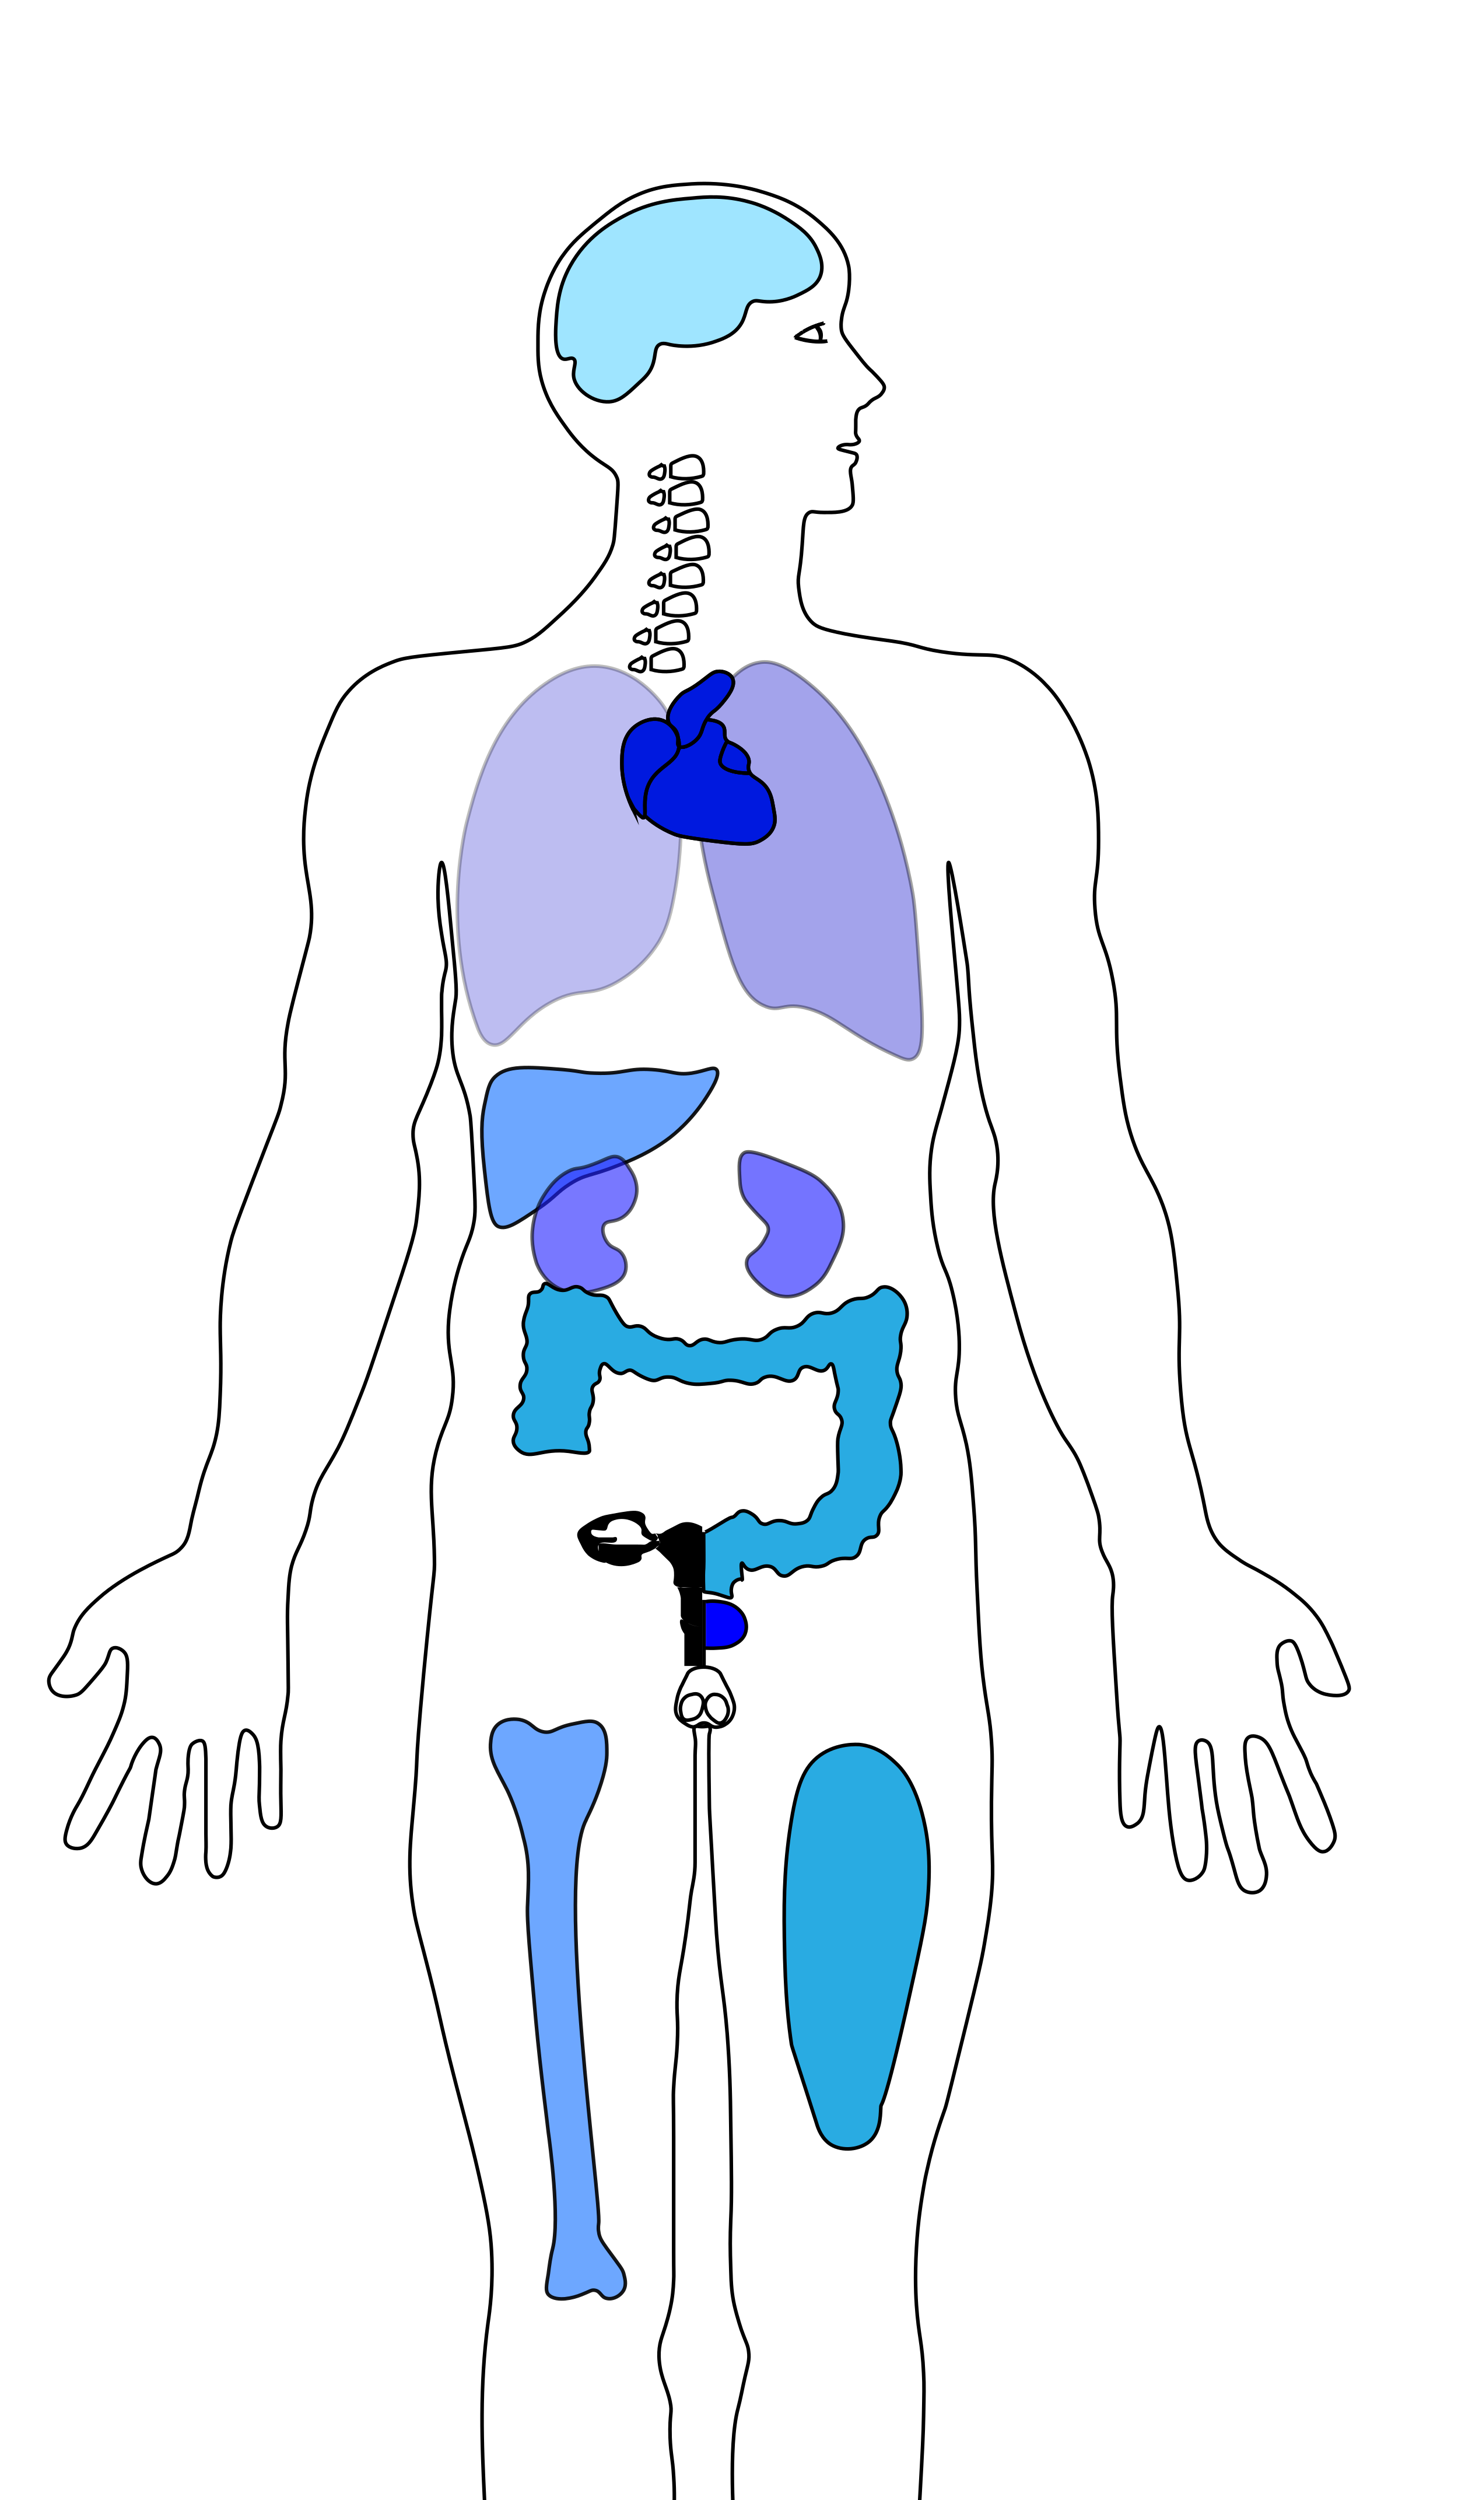 <?xml version="1.0" encoding="utf-8"?>
<!-- Generator: Adobe Illustrator 10.0, SVG Export Plug-In . SVG Version: 3.0.0 Build 77)  -->
<!DOCTYPE svg PUBLIC "-//W3C//DTD SVG 1.0//EN"    "http://www.w3.org/TR/2001/REC-SVG-20010904/DTD/svg10.dtd">
<svg 	xmlns:x="http://ns.adobe.com/Extensibility/1.0/" xmlns:i="http://ns.adobe.com/AdobeIllustrator/10.0/" xmlns:graph="http://ns.adobe.com/Graphs/1.0/" i:viewOrigin="108.0039 634.4854" i:rulerOrigin="0 0" i:pageBounds="0 792 612 0"
		xmlns="http://www.w3.org/2000/svg" xmlns:xlink="http://www.w3.org/1999/xlink" xmlns:a="http://ns.adobe.com/AdobeSVGViewerExtensions/3.0/"
		width="350" height="600" viewBox="120 50 350 700" overflow="visible" enable-background="new 0 0 382.622 461.325"
		xml:space="preserve">
<style type="text/css">
	.st0{fill:none;stroke:#000000;stroke-miterlimit:10;}
	.st1{fill:#9FE5FF;stroke:#000000;stroke-miterlimit:10;}
	.st2{fill:#0022C9;}
	.st3{opacity:0.74;}
	.st4{fill:#0019DF;}
	.st5{opacity:0.26;fill:#0000C9;stroke:#000000;stroke-miterlimit:10;}
	.st6{opacity:0.36;fill:#0000C9;stroke:#000000;stroke-miterlimit:10;}
	.st7{opacity:0.91;fill:#5F9EFF;stroke:#000000;stroke-miterlimit:10;}
	.st8{opacity:0.6;fill:#1F1FFF;stroke:#000000;stroke-miterlimit:10;}
	.st9{opacity:0.62;fill:#1F1FFF;stroke:#000000;stroke-miterlimit:10;}
	.st10{fill:#29ABE2;stroke:#000000;stroke-miterlimit:10;}
	.st11{fill:#0000FF;stroke:#000000;stroke-miterlimit:10;}
</style>
<path id="body" fill="rgba(2, 6, 66, 0.73)" class="st0" d="M182.5,254.5c2.2-5.3,3.3-8,6-11c4.3-4.9,9.4-7,12-8c3.2-1.3,5.3-1.6,20-3c12.8-1.2,14.7-1.3,18-3
	c3.2-1.6,5.4-3.8,10-8c5.4-5,8.2-8.9,9-10c2.5-3.5,4-5.6,5-9c0.3-1.1,0.4-1.5,1-10c0.5-7,0.6-7.8,0-9c-1.2-2.7-3.1-2.8-7-6
	c-4-3.3-6.3-6.6-8-9c-2-2.8-4.5-6.5-6-12c-1.1-4.1-1-7.3-1-11c0-3.8,0.1-8.4,2-14c1.7-5.2,4.1-8.8,5-10c2.7-3.8,5.4-6,9-9
	c4.3-3.5,7.3-6,12-8c5.7-2.5,10.6-2.7,15-3c9.9-0.6,17.3,1.5,19,2c4.4,1.3,10.2,3.1,16,8c3.3,2.8,7.7,6.6,9,13c0.5,2.4,0.3,7.7-1,11
	c-0.1,0.4-0.8,1.9-1,4c-0.1,0.7-0.2,1.8,0,3c0.2,1,0.5,1.8,3,5c2.5,3.2,3.7,4.8,5,6c0.7,0.6,1.1,1.1,2,2c1.7,1.8,2,2.4,2,3
	c0,0.9-0.7,1.6-1,2c-1,1-1.7,0.8-3,2c-0.5,0.5-0.5,0.6-1,1c-1,0.7-1.4,0.5-2,1c-0.8,0.7-0.9,1.9-1,3c0,0.1,0,0,0,2
	c0,1.5-0.1,1.6,0,2c0.3,1.2,1.1,1.4,1,2c-0.2,0.7-1.7,1-2,1c-0.9,0.1-1.1-0.1-2,0c-1,0.1-2,0.6-2,1c0,0.3,1,0.5,3,1
	c1.5,0.4,1.9,0.4,2.2,0.8c0.4,0.6,0.1,1.6-0.2,2.2c-0.3,0.6-0.7,0.7-1,1c-1,1-0.2,2.9,0,5c0.3,3.4,0.5,5.2,0,6c-1.2,2.2-5.5,2-8,2
	c-2.6,0-3.1-0.5-4,0c-1.8,1-1.6,3.7-2,9c-0.6,8.8-1.4,8.4-1,12c0.4,3.2,0.9,7.2,4,10c1.2,1,2.5,1.7,9,3c5.9,1.1,9.5,1.5,13,2
	c7.7,1.1,7,1.9,14,3c11.7,1.8,14.2-0.3,20.6,2.8c4.3,2.1,7.4,5.1,8.4,6.2c2.8,2.8,4.4,5.4,6,8c3.6,5.9,5.3,11,6,13
	c2.9,9,3,16.5,3,23c0,11.1-1.6,11.1-1,19c0.7,9.1,3,9.2,5,20c2,10.6,0.1,11.9,2,27c0.9,6.9,1.4,10.8,3,16c3,9.6,5.8,11.4,9,20
	c2.4,6.6,3,11.7,4,22c1.6,15.3-0.2,15,1,30c1.3,16.4,3.3,14.5,7,34c0.4,1.9,1.1,5.7,4,9c1.4,1.5,2.9,2.6,5,4c2.7,1.9,3.7,2.1,7,4
	c2.5,1.4,5.6,3.2,9,6c1.9,1.5,3.9,3.2,6,6c1.6,2.1,2.5,3.9,4,7c0.6,1.2,1.4,3.2,3,7c2.2,5.4,2.5,6.2,2,7c-1.2,2-5.6,1.1-6,1
	c-0.7-0.1-3.3-0.7-5-3c-1-1.3-0.8-1.9-2-6c-1.6-5.2-2.4-5.8-3-6c-1.1-0.3-2.3,0.4-3,1c-1.2,1.2-1.1,3-1,5c0.1,2,0.5,2.7,1,5
	c0.8,3.4,0.3,3.3,1,7c0.4,2.3,0.9,4.4,2,7c0.5,1.2,1.2,2.5,2,4c1,1.9,1.4,2.6,2,4c0.5,1.4,0.5,1.7,1,3c0.5,1.4,1.2,2.7,2,4
	c0.5,1.2,3.8,8.5,5,13c0.1,0.5,0.5,1.7,0,3c-0.5,1.3-1.6,2.9-3,3c-0.7,0.1-1.8-0.1-4-3c-2.5-3.3-3.3-6.2-5-11
	c-1-2.9-0.5-1.2-3.1-7.9c-2.4-6.3-3.4-9.1-5.9-10.1c-0.3-0.1-1.9-0.8-3,0c-1,0.7-1.1,2.2-1,4c0.1,2.4,0.3,4.4,1,8
	c0.6,3.1,0.7,3.3,1,5c0.3,2.3,0.3,3.3,0.5,5.2c0.2,1.7,0.7,5.1,1.5,8.8c0.5,2.3,2.4,4.7,2,8c-0.1,1-0.4,3-2,4c-1.2,0.7-2.9,0.6-4,0
	c-1.6-0.9-2.1-2.6-3-6c-2.1-7.6-1.5-4-3-10c-1.1-4.4-1.6-6.6-2-9c-1.6-10-0.2-15.7-3-17c-0.6-0.3-1.4-0.4-2,0c-1.5,0.9-0.9,4.1,0,11
	c0.4,3.3,0.8,6,1,8c0.5,2.8,0.8,5.2,1,7c0.2,1.5,0.5,4.4,0,8c-0.2,1.2-0.3,2.1-1,3c-0.9,1.3-2.7,2.3-4,2c-1.8-0.4-2.8-3.1-4-10
	c-1.2-7.2-1.5-12.4-2-19c-0.6-8.1-1.1-14-2-14c-0.6,0-1.1,2.7-2,7c-1.1,5.7-1.7,8.5-2,12c-0.3,4.1-0.2,6.4-2,8c-0.2,0.1-1.7,1.5-3,1
	c-1.7-0.6-1.9-3.9-2-7c-0.3-8.3,0-15.1,0-16c0.1-3.4-0.2-1.8-1-15c-1-15.8-1.5-23.7-1-27c0.1-0.8,0.4-2.7,0-5c-0.6-3.2-1.9-4.1-3-7
	c-1.5-3.8,0-4.4-1-10c-0.3-1.5-1.2-4-3-9c-1.7-4.5-2.6-6.7-4-9c-1-1.6-1.8-2.7-2-3c-2.7-3.7-9-16.1-14-35c-4.2-15.7-7.8-29.1-6-37
	c0.3-1.3,1.7-6.6,0-13c-0.4-1.4-0.8-2.4-1-3c-3-7.8-4.3-18.3-5-25c-1.5-13.5-1.3-15.4-1.6-18.7c-0.1-1.5-0.3-2.7-0.4-3.3
	c-0.6-3.8-4.2-27.1-5-27c-0.8,0.1,1.2,21.2,2,30c1,11.2,1.2,12.8,1,17c-0.3,4.9-1.9,10.6-5,22c-1.7,6-2.5,8.4-3,13
	c-0.5,4.7-0.2,8.5,0,12c0.2,3.6,0.6,8.3,2,14c1.5,6.2,2.5,5.9,4,12c1.8,7.2,2,13.1,2,15c0.1,7.9-1.5,8.5-1,15c0.4,5.1,1.5,6.2,3,13
	c1,4.8,1.4,8.9,2,17c0.8,10.2,0.4,12,1,24c0.6,12.6,0.9,19,2,27c0.9,6.5,1.6,8.8,2,15c0.4,5.9,0.1,7.1,0,17c-0.1,15.6,0.8,17,0,26
	c-0.5,5.3-1.2,9.3-2,14c-0.8,4.6-1.5,7.7-5,22c-3.7,15-5.5,22.6-6,24c-1,2.9-3.2,8.8-5,17c-0.2,0.8-0.6,2.6-1,5
	c-0.6,3.5-1.6,9.5-2,17c-0.5,8.3-0.1,14.6,0,16c0.6,8.7,1.6,10.1,2,19c0.2,3.5,0.1,6.3,0,12c-0.1,5.2-0.3,9.4-1,22
	c-0.8,13.5-0.8,14.4-1,17c-0.2,2-0.3,2.5-2,16c-1.5,12.1-1.6,12.8-2,15c-0.8,4.7-1,4.7-3,15c-1.5,7.4-2.2,11.2-3,16
	c-0.6,3.7-1.4,8.6-2,15c-0.3,3.3-0.2,2.6-1,14c-0.6,8.2-0.9,12.2-1,13c-0.6,4.2-1.3,6.7-1,11c0.2,2.4,0.6,4.1,1,6
	c0.7,3.2,2.2,9.2,6,16c1.6,2.9,3.8,6.9,8,11c1.8,1.8,4.9,4.6,8,9c1.3,1.8,2.5,3.9,2,6c-0.3,1.2-0.9,1.6-1,3c-0.1,1.4,0.5,1.8,1,4
	c0.5,2.1,1,3.9,0,5c-0.9,1-2.8,1-3,1c-1,0-1.7-0.4-2,0c-0.4,0.4,0.2,1,0,2c-0.2,0.9-1.1,1.8-2,2c-1.4,0.2-2.5-1.4-3-1
	c-0.2,0.1-0.1,0.4,0,2c0.1,1.7,0.1,1.8,0,2c-0.5,0.9-1.9,1.1-3,1c-1.7-0.2-2.6-1.3-3-1c-0.3,0.3,0.2,1,0,2c-0.2,0.9-1.1,1.8-2,2
	c-2.5,0.6-5.1-3.6-6-3c-0.5,0.3,0.4,1.5,0,3c-0.6,2.4-4.1,4-7,4c-3.2,0-6.6-2.2-8-5c-1-2.2-0.7-4.4-3-7c-0.4-0.4-0.6-0.6-1-1
	c0,0-3.6-2.3-5-7c-2.4-7.8-0.8-11.4-2-20c-0.2-1.1-1.4-6.1-4-16c-2.4-9.4-2.6-9.7-3-12c-0.4-2.5-1.4-8.9-1-17c0.3-6.1,1.2-9.4,2-14
	c1.3-7.8,1.2-14.2,1-27c-0.1-4.9-0.3-14.6-2-33c-1.8-20-2.6-21-4-39c0,0-1.8-23.5,1-34c0.8-3,1.3-6,2-9c0.8-3.4,1.3-4.8,1-7
	c-0.2-1.9-0.7-2.4-2-6c0,0-1.2-3.5-2-7c-0.7-3.2-0.9-5.7-1-10c-0.2-5.9-0.2-8.8,0-14c0.3-6.4,0.2-12.9,0-26c-0.1-10-0.3-16.8-1-26
	c-1-12.3-1.9-13.6-3-28c-0.1-1.2-0.4-6.5-1-17c-0.6-11.3-1-16.9-1-19c-0.2-12.8-0.2-19.3,0-20c0.1-0.2,0.5-1.5,0-2
	c-0.3-0.3-0.7,0-2,0c-1.3,0-1.7-0.3-2,0c-0.6,0.4-0.2,1.6,0,3c0.3,1.6,0,3.3,0,5c0,3,0,6,0,9c0,4.3,0,8.7,0,13c0,2,0,4,0,6
	c0,1.9,0,1.9,0,2c0,3.4-0.6,5.8-1,8c-0.4,2.4-0.3,2.2-1,8c-1.8,14-2.6,14.2-3,21c-0.3,6.3,0.4,6.1,0,14c-0.3,5.5-0.7,6.3-1,12
	c-0.2,3.3,0,3.4,0,14c0,0,0,0,0,16c0,3,0,6,0,9c0,2.3,0,4.7,0,7c0,6.2,0.1,6.3,0,8c-0.1,2.5-0.3,4.9-1,8c-0.2,1-0.9,3.8-2,7
	c-0.4,1.2-0.8,2.3-1,4c-0.2,1.7-0.1,3,0,4c0.5,4.6,2.2,7.1,3,11c0.7,3.3-0.2,2.9,0,10c0.2,5.1,0.7,5.6,1,11c0.3,4.5,0.2,7.7,0,13
	c-0.2,5.8-0.3,9.2-1,14c-0.7,5.1-1.2,5.2-2,11c-0.3,2.3-0.8,6.2-1,11c-0.2,5.1,0.1,5.5,0,11c0,1.4-0.1,2.6-1,15c-0.6,8-0.9,12-1,13
	c-0.7,7-1.1,8.2-1,12c0.1,5,0.8,9.2,1,10c0.6,3.4,1.1,4.3,2,9c0.6,3.4,1,5.2,1,7c0.1,3.7-0.7,4.1-1,9c-0.2,3,0.2,2.6,0,7
	c-0.2,5-0.6,6.8-1,8c-0.5,1.6-0.8,1.7-1,3c-0.5,2.8,0.4,3.5,0,6c-0.2,1.4-0.8,2.6-2,5c-1.1,2.2-1.4,2.4-2,4c-0.4,1-0.4,1.4-1,4
	c-0.5,2.3-0.8,3-1,4c-1,4.2-0.2,5.5-1,12c-0.4,3-0.7,4.2-1,5c-0.4,1.1-1.2,3.1-3,5c-1.7,1.8-2.4,1.3-4,3c-0.7,0.7-0.9,1.1-3,5
	c-2.3,4.3-2.5,4.6-3,5c-1.8,1.4-4.7,1.9-7,1c-3.1-1.2-3.8-4.3-6-4c-0.8,0.1-0.7,0.5-2,1c-1.7,0.6-4.5,0.7-6-1c-0.7-0.8-0.4-1.8-1-2
	c-0.6-0.2-1,0.9-2,1c-1.1,0.2-2.4-0.9-3-2c-1.1-1.8-0.3-3.7-1-4c-0.5-0.2-1,0.9-2,1c-1.3,0.1-2.6-1.6-3-3c-0.1-0.3-0.5-1.6,0-3
	c0.4-1.2,1.2-1.5,1-2c-0.2-0.7-1.9-0.2-3-1c-2-1.4-1.2-5.9-1-7c0.8-4.4,3-7.5,4-9c6.6-9.3,9.1-9.6,13-16c1.3-2.1,2.5-5.1,5-11
	c3.2-7.6,3.7-10.3,4-12c0.6-4.2,0.3-7.3,0-10c-1.7-16.3,0.3-4.8-2-23c-1.3-10.2-2.5-19.8-5-34c-2-11.7-2.6-12.9-4-21
	c-3.9-21.7-4.8-39.1-5-44c-0.7-14.9-1.4-31.2,1-49c0.5-3.5,1.5-10.5,1-20c-0.3-5.6-1.1-10.4-3-19c-2.4-10.8-3.8-15.7-7-28
	c-5.2-20.2-3.9-17.5-9-37c-1.8-6.9-2.4-9-3-13c-1.6-10.4-0.7-18.1,0-26c1.9-20.6,0-6.6,3-39c2.8-29.5,3.1-26.9,3-32
	c-0.2-14.1-2.4-20.5,1-32c1.8-6,3.3-7.2,4-13c1.2-9.1-1.8-11.4-1-22c0.6-7,2.4-13.1,3-15c1.9-6.3,3.1-7.1,4-12c0.5-2.7,0.5-4.6,0-14
	c-0.5-9.8-0.8-14.7-1-16c-1.7-10-4.3-10.7-5-19c-0.5-6.1,0.5-10.6,1-14c0.3-2.3-0.1-6.9-1-16c-1.1-11.9-2.1-22-3-22
	c-0.6,0-1.1,5.6-1,10c0.1,3.5,0.4,6.4,1,10c0.9,5.9,1.8,7.6,1.1,10.4c-0.2,0.7-0.8,3-1,5.7c-0.1,0.6-0.1,1.2-0.1,1.9
	c0,0.6,0,1.8,0,3.6c0,0.3,0.1,3.8,0,6.9c-0.1,1.4-0.2,4.2-1,7.5c-0.3,1.2-0.7,2.6-2,6c-3.4,8.8-5,10.2-5,14c0,2.4,0.5,3.3,1,6
	c1.4,6.7,0.7,12.2,0,18c-0.5,4.5-2.7,11.1-7,24c-5.9,17.8-6.9,20.8-9,26c-2.8,7.1-4.3,10.7-6,14c-3.4,6.4-5.4,8.3-7,14
	c-1.1,4-0.5,4.6-2,9c-1.6,4.7-2.9,5.9-4,10c-0.6,2.4-0.8,4.6-1,9c-0.3,5.1-0.1,7.4,0,18c0.1,7.7,0.1,8.2,0,9c-0.5,5.7-1.6,7.1-2,13
	c-0.1,1.5-0.1,3.7,0,8c0,3-0.1,6,0,9c0.1,4.3,0.2,6.2-1,7c-0.9,0.6-2.2,0.5-3,0c-1.5-0.9-1.7-3-2-6c-0.2-1.7-0.1-2.4,0-6
	c0-2.9,0.1-4.3,0-6c-0.2-5.7-1.1-7.1-2-8c-0.4-0.4-1.2-1.2-2-1c-1.1,0.3-1.5,2.4-2,6c-0.6,4.8-0.4,5.3-1,9c-0.5,2.9-0.8,3.5-1,6
	c0,0.4-0.1,1,0,5c0.1,4.5,0.1,5.2,0,7c-0.1,0.8-0.2,2.7-1,5c-0.7,2-1.3,2.7-2,3c-0.1,0.1-1.1,0.4-2,0c-0.1-0.1-0.5-0.3-1-1
	c-0.7-1-0.9-2.1-1-3c-0.1-1.2-0.1-1.9,0-3c0.1-1.7,0-3.3,0-5s0-3.3,0-5c0-1.3,0-2.7,0-4c0-1,0-2,0-3c0-0.7,0-1.3,0-2c0-0.1,0-3,0-3
	c0-4,0-3.9,0-4c-0.1-3-0.2-4.6-1-5c-0.8-0.4-2.2,0.2-3,1c-0.2,0.3-0.8,1-1,4c-0.1,2.3,0.1,2.3,0,4c-0.2,2.3-0.7,2.6-1,5
	c-0.2,1.9,0.1,1.8,0,4c0,0.7-0.1,1.4-1,6c-0.7,3.8-0.7,3.2-1,5c-0.5,3-0.5,3.5-1,5c-0.7,2.3-1.4,3.3-2,4c-0.7,0.9-1.7,2-3,2
	c-1.9,0-3.5-2.2-4-4c-0.4-1.3-0.3-2.4,0-4c0.7-4.5,1.5-7.7,2-10c0-0.1,0,0,1-7c0.7-4.7,1-7,1-7c0.9-3.5,1.8-5,1-7
	c-0.2-0.4-0.8-1.9-2-2c-0.8-0.1-1.6,0.6-2,1c-2.6,2.6-3.9,6.5-4,7c-0.4,1.3,0.1-0.5-5,10c0,0-1.6,3.2-5,9c-1.1,1.9-2.1,3.5-4,4
	c-1.3,0.3-3.1,0.1-4-1c-0.6-0.8-0.6-1.8,0-4c1-3.8,2.7-6.5,3-7c1.9-3.2,3.3-6.7,5-10c3.4-6.5,3.9-7.5,5-10c1.5-3.4,2.3-5.2,3-8
	c0.7-2.7,0.8-4.8,1-9c0.2-3.5,0-5-1-6c-0.7-0.7-2-1.4-3-1c-1.1,0.4-1,1.8-2,4c-0.5,1-1.3,2-3,4c-2.6,3-3.8,4.5-5,5
	c-2.1,0.8-5.4,0.9-7-1c-1.1-1.3-1-2.9-1-3c0.1-1.4,0.9-2,3-5c1-1.4,1.5-2.1,2-3c1.5-2.6,1.6-4.9,2-6c1.5-4.1,4.3-6.6,7-9
	c6.8-6.1,17.2-10.7,20-12c0.7-0.3,1.9-0.8,3-2c2-2,2.3-4.4,3-8c0.6-2.7,1.4-5.3,2-8c2.1-8.7,3.7-9.6,5-16c0.6-3,0.8-5.7,1-11
	c0.4-9.2,0-13.8,0-19c0-2.5,0.1-12.6,3-24c0.7-2.9,3.8-11,10-27c3.2-8.2,3.5-8.9,4-11c2.7-10.4-0.2-11.4,2-23c0.5-2.9,2-8.6,5-20
	c0.8-3,0.8-3.2,1-4c1.5-7.8-0.2-13.1-1-19c-1.2-8.2-0.4-14.7,0-18C177.6,266.3,180.4,259.6,182.5,254.5z"/>
	<path name="Brain" class="st1" fill="#061178" d="M261.5,162.5c2.9-0.2,4.9-2.1,8-5c2.1-1.9,3.2-3,4-5c1.1-2.8,0.5-5.1,2-6c0.9-0.6,2.1-0.2,3,0
	c0,0,6.3,1.5,13-1c2-0.7,5.2-1.9,7-5c1.5-2.6,1.1-5,3-6c1.1-0.6,1.8-0.1,4,0c4.4,0.2,7.8-1.4,9-2c2.5-1.2,4.9-2.4,6-5
	c1.3-3.2-0.2-6.4-1-8c-1.8-3.8-4.8-5.9-8-8c-4.7-3.1-9-4.5-11-5c-6.6-1.8-11.9-1.4-16-1c-5,0.4-11.6,1-19,5c-3.5,1.9-10.4,5.7-15,14
	c-3.4,6.2-3.7,11.6-4,17c-0.1,2.3-0.3,8.2,2,9c1.1,0.4,2.2-0.6,3,0c1,0.8-0.3,2.8,0,5C252,159.2,257,162.8,261.5,162.5z"/>
<g id="eye">
	<g id="XMLID_1_">
		<g>
			<path class="st2" d="M314.3,143.9c-0.1,0.1-0.2,0.2-0.3,0.2C314,144.1,314.1,144,314.3,143.9z"/>
			<path class="st2" d="M321.5,140.5c0,0-0.1,0-0.2,0.1C321.4,140.5,321.4,140.5,321.5,140.5z"/>
			<path class="st2" d="M315.5,143.1c-0.2,0.1-0.4,0.2-0.6,0.4C315.1,143.3,315.3,143.2,315.5,143.1z"/>
			<path class="st2" d="M321.3,140.6c-0.3,0.1-1,0.3-1.9,0.6c-0.8,0.3-1.8,0.7-2.9,1.3c-0.2,0.1-0.5,0.3-0.7,0.4
				c0.8-0.5,1.7-0.9,2.7-1.4C319.8,141,320.8,140.7,321.3,140.6z"/>
		</g>
		<g>
			<path class="st0" d="M319.5,141.5c-0.1,0.1,0.7,0.8,1,2c0.3,1.1,0,2,0,2c0,0,0.7-1.7,0-3C320.1,141.8,319.6,141.4,319.5,141.5z"
				/>
			<path class="st0" d="M322.5,145.5C322.5,145.5,322.5,145.5,322.5,145.5c-0.1,0-0.8,0.1-2,0.1c-0.6,0-1.3,0-2-0.1
				c-2.8-0.3-4.8-1-5-1"/>
			<path class="st0" d="M313.5,144.5c0.2,0.1,1.8,0.7,4,1c2.7,0.4,4.8,0.1,5,0"/>
			<path class="st0" d="M313.5,144.5C313.5,144.5,313.5,144.5,313.5,144.5"/>
			<path class="st0" d="M314.3,143.9c-0.1,0.1-0.2,0.2-0.3,0.2"/>
			<path class="st0" d="M315.5,143.1c-0.2,0.1-0.4,0.2-0.6,0.4"/>
			<path class="st0" d="M321.3,140.6c-0.5,0.1-1.5,0.4-2.8,0.9c-1,0.4-1.9,0.9-2.7,1.4"/>
			<path class="st0" d="M321.5,140.5C321.5,140.5,321.5,140.5,321.5,140.5c-0.1,0-0.1,0-0.2,0.1"/>
			<path class="st0" d="M321.3,140.6c0.1,0,0.2,0,0.2-0.1"/>
			<path class="st0" d="M321.3,140.6C321.3,140.6,321.3,140.6,321.3,140.6"/>
			<path class="st0" d="M315.8,142.9c0.2-0.1,0.4-0.3,0.7-0.4c1.1-0.6,2.1-1,2.9-1.3c0.8-0.3,1.5-0.5,1.9-0.6"/>
			<path class="st0" d="M315.8,142.9c-0.1,0.1-0.2,0.1-0.3,0.2"/>
			<path class="st0" d="M315,143.4c0.2-0.1,0.4-0.2,0.6-0.4"/>
			<path class="st0" d="M315,143.4c-0.2,0.2-0.4,0.3-0.6,0.4c0,0-0.1,0.1-0.1,0.1"/>
			<path class="st0" d="M314,144.1c0.1-0.1,0.2-0.1,0.3-0.2"/>
			<path class="st0" d="M314,144.1c-0.1,0-0.1,0.1-0.1,0.1c-0.1,0-0.1,0.1-0.1,0.1c-0.1,0.1-0.2,0.1-0.2,0.2"/>
			<path class="st0" d="M313.5,144.5C313.5,144.5,313.5,144.5,313.5,144.5"/>
		</g>
	</g>
</g>
<g name="Lung" fill="#1d39c4">
	<path class="st5" d="M228.5,342.5c4.4,1.3,7.3-6.9,17-12c8.2-4.3,10.7-0.9,19-6c6.9-4.2,10.2-9.7,11-11c1.7-3,2.9-6.1,4-12
		c2.4-12.5,2.1-22.7,2-26c-0.6-14.8-0.9-22.2-5-28c-0.9-1.3-8-10.8-19-11c-2.4,0-7.3,0.3-14,5c-14.2,9.9-18.9,27-22,39
		c0,0-7.5,28.8,3,57C225.1,339.2,226.3,341.9,228.5,342.5z"/>
	<path class="st6" d="M285.5,265.5c0,4,0.3,9.1,1,15c0.5,3.8,1.4,10.3,4,20c4.9,18.6,7.4,27.9,14,31c5,2.4,5.6-1.2,13,1
		c7.6,2.2,11.1,7.2,24,13c2.4,1.1,3.7,1.6,5,1c3-1.4,3-7.5,2-22c-0.9-13.6-1.4-20.4-2-24c-3.5-20.2-10.5-34.2-12-37
		c-4.5-8.8-9.7-16-17-22c-7.6-6.3-11.7-6.4-14-6c-4.7,0.7-7.8,4.5-10,7c-3.6,4.2-4.9,8.5-6,12C286.1,259,285.7,262.9,285.5,265.5z"
		/>
</g>
	<g name="Heart" fill="#061178">
	<g id="XMLID_2_" class="st1">
		<g>
			<path class="st4" d="M307.5,276.5c0.4,2.1,0.6,3.5,0,5c-0.9,2.4-3.1,3.5-4,4c-2.2,1.1-4.1,1.1-13,0c-8.5-1.1-9.8-1.5-11-2
				c-3.7-1.5-6.4-3.5-8-5l-0.1,0c0.3-1.2-0.3-4.3,0.6-7.5c2-6.6,8.6-6.9,9-12c0.9,0.7,3.4-0.3,5-2c1.7-1.8,1.2-3.1,2.7-5.5
				c3.2,0.2,4.4,1.1,4.8,2c0.7,1.3-0.2,2.9,1,4c-0.3,0.5-0.6,1.1-1,2c-0.5,1.3-1.2,3-1,4c0.4,1.8,3.7,3,8,3l0.3-0.2
				c0.9,1.6,2.9,1.8,4.7,4.2C306.8,272.3,307.1,274.2,307.5,276.5z"/>
			<path class="st4" d="M300.5,265.5c0.1,0.3,0.2,0.6,0.3,0.8l-0.3,0.2c-4.3,0-7.6-1.2-8-3c-0.2-1,0.5-2.7,1-4c0.4-0.9,0.7-1.5,1-2
				c0.5,0.5,0.9,0.4,2,1c0.5,0.3,3.3,1.7,4,4C300.9,263.9,300.2,264.1,300.5,265.5z"/>
			<path class="st4" d="M288.7,251.5c-1.5,2.4-1,3.7-2.7,5.5c-1.6,1.7-4.1,2.7-5,2c0.1-0.8,0-1.6-0.3-2.5c0-0.3-0.1-0.7-0.2-1
				c-0.7-2.1-2-1.8-2.5-3.5c-0.8-2.9,2.3-6.3,3-7c1.6-1.8,2-1,6-4c2.7-2,3.4-2.9,5-3c1.5-0.1,3.4,0.6,4,2c1,2.2-1.5,5.2-3,7
				c-2,2.4-2.6,2-4,4C288.9,251.2,288.8,251.4,288.7,251.5z"/>
			<path class="st4" d="M280.7,256.5c0.2,0.8,0.3,1.6,0.3,2.5C280.5,258.6,280.9,257.8,280.7,256.5z"/>
			<path class="st4" d="M268,276l0.2,0.8c-0.2-0.4-3.2-6.1-3.2-12.8c0-2.9,0-7.1,3-10c2-1.9,5.8-3.6,9-2c1.8,0.9,3.1,2.6,3.7,4.5
				c0.1,1.2-0.3,2,0.3,2.5c-0.4,5.1-7,5.4-9,12c-1,3.2-0.4,6.3-0.6,7.5c-0.1,0.3-0.2,0.5-0.4,0.5C270.5,279.1,268.1,276.2,268,276z"
			/>
		</g>
		<g>
			<path class="st0" d="M280.7,256.5c0-0.3-0.1-0.7-0.2-1c-0.7-2.1-2-1.8-2.5-3.5c-0.8-2.9,2.3-6.3,3-7c1.6-1.8,2-1,6-4
				c2.7-2,3.4-2.9,5-3c1.5-0.1,3.4,0.6,4,2c1,2.2-1.5,5.2-3,7c-2,2.4-2.6,2-4,4c-0.1,0.2-0.2,0.4-0.3,0.5c-1.5,2.4-1,3.7-2.7,5.5
				c-1.6,1.7-4.1,2.7-5,2C280.5,258.6,280.9,257.8,280.7,256.5z"/>
			<path class="st0" d="M268,276L268,276c0.1,0.2,2.5,3.1,3,3c0.2,0,0.3-0.2,0.4-0.5c0.3-1.2-0.3-4.3,0.6-7.5c2-6.6,8.6-6.9,9-12
				c0.1-0.8,0-1.6-0.3-2.5c-0.6-1.9-2-3.7-3.7-4.5c-3.2-1.6-7,0.1-9,2c-3,2.9-3,7.1-3,10c0,6.6,3,12.4,3.2,12.8"/>
			<polyline class="st0" points="268.2,276.8 268.2,276.8 268,276 			"/>
			<path class="st0" d="M271.5,278.5c1.6,1.5,4.3,3.5,8,5c1.2,0.5,2.5,0.9,11,2c8.9,1.1,10.8,1.1,13,0c0.9-0.5,3.1-1.6,4-4
				c0.6-1.5,0.4-2.9,0-5c-0.4-2.3-0.7-4.2-2-6c-1.8-2.4-3.8-2.6-4.7-4.2c-0.1-0.2-0.2-0.5-0.3-0.8c-0.3-1.4,0.4-1.6,0-3
				c-0.7-2.3-3.5-3.7-4-4c-1.1-0.6-1.5-0.5-2-1c-1.2-1.1-0.3-2.7-1-4c-0.5-0.9-1.7-1.8-4.8-2c-0.1,0-0.1,0-0.2,0"/>
			<path class="st0" d="M294.5,257.5c-0.3,0.5-0.6,1.1-1,2c-0.5,1.3-1.2,3-1,4c0.4,1.8,3.7,3,8,3"/>
		</g>
	</g>
</g>
<g name="Liver" fill="#85a5ff">
	<path class="st7" d="M226.5,359.5c0.9-4.3,1.3-6.4,3-8c3.4-3.2,8.8-2.8,19-2c5.6,0.5,5,0.9,9,1c8.2,0.3,8.9-1.5,16-1
		c5.7,0.4,6.6,1.6,11,1c3.9-0.6,6.1-2,7-1c1.3,1.4-1.7,6-3,8c-4.2,6.5-9,10.2-10,11c-5.5,4.2-10.6,6.3-15,8c-7.3,2.9-8.6,2.2-13,5
		c-3.8,2.4-4,3.6-9,7c-5.8,3.9-8.7,5.9-11,5c-2.3-0.9-2.9-6-4-16C225.4,367.5,225.7,363.3,226.5,359.5z"/>
</g>
<g name="Kidney" fill="#061178">
	<path class="st8" d="M240,394c0.5-4.7,2.3-7.9,3-9c1-1.6,3.1-5,7-7c2.5-1.3,2.6-0.3,7-2c3.8-1.4,5.1-2.6,7-2c1.3,0.5,2.1,1.5,3,3
		c0.9,1.3,2.8,4.2,2,8c-0.1,0.4-0.9,4.2-4,6c-2.4,1.4-4.1,0.6-5,2c-0.8,1.4,0,3.7,1,5c1.4,1.8,2.7,1.3,4,3c1.1,1.4,1.4,3.4,1,5
		c-0.8,3.1-4.6,4.3-7,5c-2.1,0.6-7.9,2.4-13-1c-3.1-2.1-4.4-5-4.9-6.3C240.5,401.8,239.5,398.3,240,394z"/>
	<path class="st9" d="M299,373c-1.3,1.1-1.2,3.5-1,7c0.1,1.7,0.2,3.2,1,5c0.6,1.3,1.4,2.2,3,4c2.7,3,3.8,3.5,4,5c0.1,1-0.3,1.7-1,3
		c-2.1,3.9-4.5,3.8-5,6c-0.7,2.9,2.9,6,4,7c1,0.8,2.9,2.6,6,3c4.4,0.6,7.8-2.1,9-3c2.6-2,3.7-4.3,5-7c1.8-3.7,3.4-6.9,3-11
		c-0.5-5.8-4.5-9.6-6-11c-2.3-2.2-5.5-3.5-12-6C301.1,371.9,299.7,372.4,299,373z"/>
</g>
<g name="Adipose Tissue" fill="#061178">
	<path class="st10" d="M319.5,644.5c-4.6-14.5-7-21.7-7-22c-0.8-5.5-1.8-13.4-2-30c-0.2-12.7,0.2-22.1,2-33c1.6-9.5,3.4-14.7,8-18
		c4.9-3.5,10.6-3,11-3c5,0.5,8.3,3.4,10,5c2,1.8,5.6,5.8,8,16c1.4,6,2.1,12.9,1,24c-0.6,5.8-2.4,13.8-6,30c-7,31-6.9,24.2-7,27
		c-0.1,2.3-0.2,6.4-3,9c-2.8,2.5-7.7,3-11,1C321,648.9,320,646.2,319.5,644.5z"/>
</g>
<g name="Prostate" fill="#85a5ff">
	<path class="st11" d="M288,498v19 M288.5,511.5c0.7,0,1.7,0.1,3,0c2.2-0.1,3.5-0.2,5-1c0.7-0.4,2.3-1.2,3-3c0.7-1.8,0.2-3.4,0-4
		c-0.5-1.7-1.6-2.6-2-3c-1.7-1.5-3.6-1.8-5-2c-0.9-0.1-2.3-0.3-4,0"/>
</g>
<g name="Colon" fill="#597ef7">
	<path class="st10" d="M343.1,423.8c-0.4,2.1,0.3,1.9,0,4.6c-0.4,3-1.4,3.8-1,5.9c0.3,1.4,0.7,1.3,1,2.7c0.3,1.4,0,2.6-1,5.5
		c-1.7,5.1-1.9,4.9-1.9,5.9c0,2,0.8,1.7,1.9,5.9c0.7,2.7,0.9,4.7,1,5.9c0.1,1.8,0.1,2.7,0,3.2c-0.2,1.7-0.7,2.9-1,3.7
		c-0.2,0.4-0.8,1.9-1.9,3.7c-1.7,2.6-2.3,2.2-2.9,3.7c-1.1,2.6,0.4,4.3-1,5.5c-0.9,0.8-1.6,0.1-2.9,0.9c-2.1,1.3-1,3.7-2.9,5
		c-1.5,1.1-2.6-0.1-5.8,0.9c-2,0.6-1.9,1.4-3.9,1.8c-2.3,0.5-2.7-0.4-4.8,0c-3.2,0.6-3.8,3-5.8,2.7c-1.9-0.2-1.8-2.3-3.9-2.7
		c-2.4-0.5-3.9,1.7-5.8,0.9c-1.3-0.5-1.6-2-1.9-1.8c-0.5,0.2,0.3,4.6,0.1,4.7c0,0,0,0-0.1-0.1c-0.3-0.3-1.3,0-1.9,0.5
		c-0.7,0.5-0.9,1.3-1,1.8c-0.3,1.6,0.4,2.3,0,2.7c-0.4,0.4-1.3-0.1-3.9-0.9c-2.4-0.7-3.9-0.4-3.9-0.9c0-0.9-0.2-3.9,0-6.4
		c0.1-2.3,0-5.5,0-10.1c0,0.8,6.8-4,7.8-4.1c1.3-0.1,1.4-1.6,2.9-1.8c1.1-0.2,2.1,0.4,2.9,0.9c1.9,1.2,1.6,2.3,2.9,2.7
		c1.6,0.6,2.2-1,4.8-0.9c2.2,0,2.6,1.1,4.8,0.9c0.8-0.1,1.9-0.1,2.9-0.9c1-0.8,0.7-1.5,1.9-3.7c0.5-1,1-1.9,1.9-2.7
		c1.2-1.2,1.9-0.9,2.9-1.8c1.4-1.3,1.7-3,1.9-4.6c0.2-1.1,0.1-1.4,0-4.6c-0.1-3.1-0.1-4.7,0-5.5c0.5-3.1,1.6-3.8,1-5.5
		c-0.5-1.5-1.5-1.3-1.9-2.7c-0.6-1.9,1-2.6,1-5.5c0-0.7-0.1-0.2-1-4.6c-0.3-1.7-0.5-2.7-1-2.7c-0.6-0.1-0.8,1.3-1.9,1.8
		c-1.9,0.9-3.8-1.6-5.8-0.9c-1.8,0.6-1.1,2.8-2.9,3.7c-2.3,1.1-4.6-2-7.8-0.9c-1.6,0.5-1.3,1.3-2.9,1.8c-2.3,0.7-3.3-0.8-6.8-0.9
		c-2.2-0.1-2,0.6-5.8,0.9c-2.3,0.2-3.9,0.4-5.8,0c-3.1-0.6-3.4-1.8-5.8-1.8c-2.6-0.1-2.8,1.3-4.8,0.9c-1.3-0.3-3.4-1.3-4.8-2.3
		c-0.2-0.1-0.5-0.4-1-0.5c-1.2-0.2-1.8,1-2.9,0.9c-2.5-0.1-3.6-3.2-4.8-2.7c-0.6,0.2-0.8,1.2-1,1.8c-0.3,1.4,0.3,1.8,0,2.7
		c-0.4,1.1-1.3,0.8-1.9,1.8c-0.8,1.4,0.5,2.2,0,4.6c-0.3,1.3-0.8,1.3-1,2.7c-0.2,1.2,0.2,1.5,0,2.7c-0.2,1.7-0.9,1.5-1,2.7
		c-0.1,1.6,0.9,2.1,1,4.6c0,0.5,0.1,0.7,0,0.9c-0.6,1-3.4,0.3-5.8,0c-7.4-0.9-10.4,2.3-13.6,0c-0.4-0.3-1.8-1.3-1.9-2.7
		c-0.2-1.4,0.9-1.9,1-3.7c0.1-1.9-1.1-2.1-1-3.7c0.2-2.2,2.6-2.4,2.9-4.6c0.2-1.6-1.1-1.8-1-3.7c0.1-2.1,1.8-2.4,1.9-4.6
		c0.1-1.6-0.9-1.7-1-3.7c-0.1-2.4,1.3-2.5,1-4.6c-0.2-1.5-1.1-2.6-1-4.6c0-0.3,0.1-0.7,0.1-0.7c0.2-1.4,0.7-2.4,0.9-3
		c1-2.6-0.1-3.7,1-4.6c0.9-0.7,2,0,2.9-0.9c0.8-0.7,0.4-1.5,1-1.8c1-0.6,2.3,1.6,4.8,1.8c2.2,0.2,2.9-1.4,4.8-0.9
		c1.3,0.3,1.2,1.1,2.9,1.8c2.3,1,3.2,0,4.8,0.9c1,0.5,0.8,1,2.9,4.6c1.8,3,2.3,3.4,2.9,3.7c1.5,0.6,2.1-0.5,3.9,0
		c1.7,0.5,1.6,1.6,3.9,2.7c0.5,0.2,1.5,0.7,2.9,0.9c2,0.3,2.5-0.4,3.9,0c1.7,0.5,1.6,1.7,2.9,1.8c1.5,0.1,1.9-1.5,3.9-1.8
		c1.5-0.2,1.9,0.6,3.9,0.9c2.3,0.3,2.6-0.6,5.8-0.9c3.8-0.4,4.5,0.9,6.8,0c2-0.8,1.7-1.8,3.9-2.7c2.6-1.1,3.4,0.1,5.8-0.9
		c2.6-1.1,2.3-2.9,4.8-3.7c2.1-0.6,2.6,0.5,4.8,0c2.8-0.7,2.7-2.6,5.8-3.7c2.3-0.8,2.8,0,4.8-0.9c2.4-1.1,2.3-2.5,3.9-2.7
		c2.2-0.4,4.7,1.8,5.8,3.7c1,1.7,1,3.4,1,3.7C344.9,420.7,343.6,421.1,343.1,423.8z"/>
</g>
<g name="Uterus" fill="061178">
	<path d="M286.5,494.5c-0.4,0-1.1,0-2,0c-1.5,0-2,0.2-3,0c-0.7-0.1-1.7-0.3-2-1c-0.1-0.3-0.1-0.5,0-1
		c0.1-0.7,0.2-1.9,0-3c-0.2-0.9-0.7-1.6-1-2c-0.3-0.4-0.3-0.3-2-2c-0.9-0.9-0.8-0.8-1-1c-0.7-0.6-1-0.7-1-1c0-0.4,0.7-0.4,1-1
		c0.1-0.3,0.1-0.7,0-1c-0.3-1.2-1.2-1.7-1-2c0.1-0.2,0.5,0,1,0c0.9,0,1.5-0.8,2-1c3-1.5,3.4-1.8,4-2c2.7-0.9,5.2,0.6,6,1
		c0,5.7,0,11.4,0,17.1L286.5,494.5z M275,481c0.2-0.5,0-1,0-1c0-0.1-0.2-0.4-0.5-0.5c-0.4-0.2-0.6,0.1-1,0c-0.1,0-0.4-0.1-1-1
		c-0.6-0.9-0.9-1.4-1-2c-0.1-1,0.3-1.3,0-2c-0.2-0.6-0.7-0.8-1-1c-1.3-0.7-2.9-0.5-6,0c-2.7,0.5-4.1,0.7-5,1c-0.5,0.2-2.1,0.8-4,2
		c-1.8,1.2-2.8,1.8-3,3c-0.1,0.8,0.2,1.5,1,3c0.6,1.3,1.1,2.1,2,3c0,0,1.6,1.5,4,2c0.3,0.1,0.9,0.2,1,0c0.1-0.2-0.5-0.4-1-1
		c-0.7-0.8-0.9-1.7-1-2c-0.2-0.8-0.3-1.5,0-2c0.9-1.3,4.3,0.2,5-1c0.2-0.3,0.2-0.8,0-1c-0.2-0.2-0.5-0.1-1,0c-0.2,0,0,0-2,0
		c-1.8,0-1.7,0-2,0c-0.6-0.1-1.6-0.3-2-1c-0.1-0.3-0.2-0.7,0-1c0.2-0.3,0.7-0.1,2,0c1.1,0.1,1.7,0.2,2,0c0.6-0.4,0.3-1.2,1-2
		c0.5-0.6,1.2-0.8,2-1c0.4-0.1,1.5-0.3,3,0c1.8,0.4,4,1.7,4,3c0,0.3-0.1,0.6,0,1c0.1,0.4,0.4,0.6,1,1c1.2,0.7,2.2,1.4,3,1
		C274.6,481.5,274.8,481.3,275,481z M269.5,487.5c0.3-0.1,0.8-0.4,1-1c0.1-0.4-0.1-0.6,0-1c0.2-0.5,0.7-0.5,2-1c0.4-0.1,1.1-0.5,2-1
		c0.5-0.3,0.8-0.6,1-1c0-0.1,0.3-0.7,0-1c-0.2-0.1-0.4,0-1,0c-0.6,0-0.7,0-1,0c-0.9,0.1-1,0.7-2,1c-0.3,0.1-0.3,0-2,0
		c-0.7,0-1.3,0-2,0s-1.3,0-2,0c-0.3,0-0.7,0-1,0s-0.7,0-1,0c-1.9,0-4.5-0.8-5,0c-0.1,0.1,0,0.1,0,1c0,0.7-0.1,1.6,0,2
		c0.1,1,1.2,1.6,2,2C264.5,489.7,268.7,487.9,269.5,487.5z M280.5,494.5c0.7,1.2,0.9,2.3,1,3c0,0,0,0,0,2c0,2,0,2,0,2
		c0,0.9,0,0.9,0,1c0.2,1,1.3,1.6,2,2c0.7,0.4,2,1,4,1v-11 M287.5,516.5v-11c-1.9,0-3.2-0.5-4-1c-1-0.6-1.6-1.2-2-1
		c-0.5,0.3-0.1,1.7,0,2c0.2,0.9,0.7,1.6,1,2v9H287.5z"/>
</g>
<g name="Testis" fill="#061178">
	<path class="st0" d="M292.5,518.5c0.1,0.2,0.1,0.1,1,2c1.4,2.8,1.6,2.9,2,4c0.7,1.8,1.1,2.7,1,4c0,0.3-0.2,2.6-2,4
		c-0.3,0.2-1,0.8-2,1c-0.5,0.1-1.2,0.3-2,0c-0.9-0.3-1-0.8-2-1c-0.5-0.1-0.9,0-1,0c-1,0.2-1.3,0.8-2,1c-1,0.3-2.1-0.4-3-1
		c-0.6-0.4-1.5-1-2-2c-0.8-1.5-0.4-3,0-5c0.3-1.5,0.9-2.7,1-3c0.2-0.4,0.3-0.5,1-2c1-1.9,0.9-1.9,1-2
		C284.9,516.4,290.5,516.1,292.5,518.5z M281.5,529.5c0.1,0.7,0.3,1.6,1,2c0.6,0.3,1.2,0.2,2,0c0.5-0.1,1.3-0.3,2-1
		c0.6-0.6,0.8-1.3,1-2c0.2-0.9,0.6-2,0-3c-0.1-0.2-0.4-0.7-1-1c-0.7-0.3-1.3-0.2-2,0c-0.6,0.1-1.3,0.3-2,1c-0.8,0.8-0.9,1.6-1,2
		C281.4,527.9,281.3,528.6,281.5,529.5z M288.5,526.5c-0.3,0.8-0.1,1.5,0,2c0.2,1,0.7,1.7,1,2c0.1,0.1,0.4,0.6,1,1
		c0.8,0.6,1.3,1.1,2,1c1.1-0.1,1.7-1.4,1.9-1.8c0.4-0.8,0.4-1.5,0.4-1.8c0-0.6-0.1-1-0.3-1.4c-0.2-0.6-0.3-1.3-1-2
		c-0.8-0.8-1.7-1-2-1c-0.3,0-0.6-0.1-1,0C289.5,524.7,288.8,525.7,288.5,526.5z M298.5,531.5"/>
</g>
	<g name="Spinal Cord" fill="#1d39c4">
	<g>
		<path class="st0" d="M279.3,179.6c-0.2,0.1-0.4,0.2-0.5,0.4c-0.1,0.2-0.1,0.3-0.1,0.5c0,1,0,2,0,3c2.8,0.8,5.8,0.7,8.6-0.1
			c0.1,0,0.3-0.1,0.4-0.2c0.1-0.1,0.1-0.3,0.2-0.5c0.1-1.8-0.2-4.5-2.4-5C283.6,177.3,280.9,178.8,279.3,179.6z"/>
		<path class="st0" d="M276.4,180.2c-0.9,0.3-1.9,0.8-2.7,1.3c-0.3,0.2-0.7,0.4-0.9,0.8c-0.2,0.4-0.2,0.9,0.2,1.1
			c0.2,0.2,0.6,0.2,0.9,0.2c0.8,0.1,1.5,0.8,2.2,0.5c0.7-0.3,0.8-1.1,0.9-1.8c0.1-0.6,0.1-1.2-0.1-1.8c-0.5,0-0.9-0.3-1.2-0.7"/>
	</g>
		<g>
		<path class="st0" d="M279,186.9c-0.2,0.1-0.4,0.2-0.5,0.4c-0.1,0.2-0.1,0.3-0.1,0.5c0,1,0,2,0,3c2.8,0.8,5.8,0.7,8.6-0.1
			c0.1,0,0.3-0.1,0.4-0.2c0.1-0.1,0.1-0.3,0.2-0.5c0.1-1.8-0.2-4.5-2.4-5C283.4,184.6,280.7,186.1,279,186.9z"/>
			<path class="st0" d="M276.2,187.4c-0.9,0.3-1.9,0.8-2.7,1.3c-0.3,0.2-0.7,0.4-0.9,0.8s-0.2,0.9,0.2,1.1c0.2,0.2,0.6,0.2,0.9,0.2
			c0.8,0.1,1.5,0.8,2.2,0.5c0.7-0.3,0.8-1.1,0.9-1.8c0.1-0.6,0.1-1.2-0.1-1.8c-0.5,0-0.9-0.3-1.2-0.7"/>
	</g>
		<g>
		<path class="st0" d="M280.5,194.5c-0.2,0.1-0.4,0.2-0.5,0.4c-0.1,0.2-0.1,0.3-0.1,0.5c0,1,0,2,0,3c2.8,0.8,5.8,0.7,8.6-0.1
			c0.1,0,0.3-0.1,0.4-0.2c0.1-0.1,0.1-0.3,0.2-0.5c0.1-1.8-0.2-4.5-2.4-5C284.8,192.3,282.1,193.8,280.5,194.5z"/>
			<path class="st0" d="M277.6,195.1c-0.9,0.3-1.9,0.8-2.7,1.3c-0.3,0.2-0.7,0.4-0.9,0.8c-0.2,0.4-0.2,0.9,0.2,1.1
			c0.2,0.2,0.6,0.2,0.9,0.2c0.8,0.1,1.5,0.8,2.2,0.5c0.7-0.3,0.8-1.1,0.9-1.8c0.1-0.6,0.1-1.2-0.1-1.8c-0.5,0-0.9-0.3-1.2-0.7"/>
	</g>
		<g>
		<path class="st0" d="M280.8,202.2c-0.2,0.1-0.4,0.2-0.5,0.4c-0.1,0.2-0.1,0.3-0.1,0.5c0,1,0,2,0,3c2.8,0.8,5.8,0.7,8.6-0.1
			c0.1,0,0.3-0.1,0.4-0.2c0.1-0.1,0.1-0.3,0.2-0.5c0.1-1.8-0.2-4.5-2.4-5C285.1,199.9,282.4,201.4,280.8,202.2z"/>
			<path class="st0" d="M277.9,202.7c-0.9,0.3-1.9,0.8-2.7,1.3c-0.3,0.2-0.7,0.4-0.9,0.8c-0.2,0.4-0.2,0.9,0.2,1.1
			c0.2,0.2,0.6,0.2,0.9,0.2c0.8,0.1,1.5,0.8,2.2,0.5c0.7-0.3,0.8-1.1,0.9-1.8c0.1-0.6,0.1-1.2-0.1-1.8c-0.5,0-0.9-0.3-1.2-0.7"/>
	</g>
		<g>
		<path class="st0" d="M279.2,210c-0.2,0.1-0.4,0.2-0.5,0.4c-0.1,0.2-0.1,0.3-0.1,0.5c0,1,0,2,0,3c2.8,0.8,5.8,0.7,8.6-0.1
			c0.1,0,0.3-0.1,0.4-0.2c0.1-0.1,0.1-0.3,0.2-0.5c0.1-1.8-0.2-4.5-2.4-5C283.5,207.8,280.8,209.3,279.2,210z"/>
			<path class="st0" d="M276.3,210.6c-0.9,0.3-1.9,0.8-2.7,1.3c-0.3,0.2-0.7,0.4-0.9,0.8c-0.2,0.4-0.2,0.9,0.2,1.1
			c0.2,0.2,0.6,0.2,0.9,0.2c0.8,0.1,1.5,0.8,2.2,0.5c0.7-0.3,0.8-1.1,0.9-1.8c0.1-0.6,0.1-1.2-0.1-1.8c-0.5,0-0.9-0.3-1.2-0.7"/>
	</g>
		<g>
		<path class="st0" d="M277.3,218c-0.2,0.1-0.4,0.2-0.5,0.4c-0.1,0.2-0.1,0.3-0.1,0.5c0,1,0,2,0,3c2.8,0.8,5.8,0.7,8.6-0.1
			c0.1,0,0.3-0.1,0.4-0.2c0.1-0.1,0.1-0.3,0.2-0.5c0.1-1.8-0.2-4.5-2.4-5C281.6,215.7,278.9,217.2,277.3,218z"/>
			<path class="st0" d="M274.4,218.5c-0.9,0.3-1.9,0.8-2.7,1.3c-0.3,0.2-0.7,0.4-0.9,0.8c-0.2,0.4-0.2,0.9,0.2,1.1
			c0.2,0.2,0.6,0.2,0.9,0.2c0.8,0.1,1.5,0.8,2.2,0.5c0.7-0.3,0.8-1.1,0.9-1.8c0.1-0.6,0.1-1.2-0.1-1.8c-0.5,0-0.9-0.3-1.2-0.7"/>
	</g>
		<g>
		<path class="st0" d="M275.1,225.8c-0.2,0.1-0.4,0.2-0.5,0.4c-0.1,0.2-0.1,0.3-0.1,0.5c0,1,0,2,0,3c2.8,0.8,5.8,0.7,8.6-0.1
			c0.1,0,0.3-0.1,0.4-0.2c0.1-0.1,0.1-0.3,0.2-0.5c0.1-1.8-0.2-4.5-2.4-5C279.4,223.5,276.7,225,275.1,225.8z"/>
			<path class="st0" d="M272.2,226.3c-0.9,0.3-1.9,0.8-2.7,1.3c-0.3,0.2-0.7,0.4-0.9,0.8c-0.2,0.4-0.2,0.9,0.2,1.1
			c0.2,0.2,0.6,0.2,0.9,0.2c0.8,0.1,1.5,0.8,2.2,0.5c0.7-0.3,0.8-1.1,0.9-1.8c0.1-0.6,0.1-1.2-0.1-1.8c-0.5,0-0.9-0.3-1.2-0.7"/>
	</g>
		<g>
		<path class="st0" d="M273.8,233.6c-0.2,0.1-0.4,0.2-0.5,0.4c-0.1,0.2-0.1,0.3-0.1,0.5c0,1,0,2,0,3c2.8,0.8,5.8,0.7,8.6-0.1
			c0.1,0,0.3-0.1,0.4-0.2c0.1-0.1,0.1-0.3,0.2-0.5c0.1-1.8-0.2-4.5-2.4-5C278.1,231.3,275.4,232.8,273.8,233.6z"/>
			<path class="st0" d="M270.9,234.1c-0.9,0.3-1.9,0.8-2.7,1.3c-0.3,0.2-0.7,0.4-0.9,0.8c-0.2,0.4-0.2,0.9,0.2,1.1
			c0.2,0.2,0.6,0.2,0.9,0.2c0.8,0.1,1.5,0.8,2.2,0.5c0.7-0.3,0.8-1.1,0.9-1.8c0.1-0.6,0.1-1.2-0.1-1.8c-0.5,0-0.9-0.3-1.2-0.7"/>
	</g>
</g>
<g name="Bone" fill="#597ef7">
	<path class="st7" d="M232.9,551.3c-2.6-5.2-4.9-8.2-4.7-12.8c0.1-1.4,0.2-4.2,2.3-5.8c2.2-1.7,5.1-1.3,5.8-1.2c3.7,0.7,3.8,3,7,3.5
		c2.6,0.3,3-1.3,8.2-2.3c3.3-0.7,5.4-1.2,7,0c2.3,1.6,2.3,5.2,2.3,8.2c0,1.6-0.2,4.5-2.3,10.5c-1.7,4.8-3.5,8-3.5,8.2
		c-8.7,16.7,4.3,107.2,3.5,113c0,0.2-0.2,1.2,0,2.3c0.2,1.9,1.2,3.1,2.3,4.7c3.8,5.2,4.3,5.7,4.7,7c0.3,1.3,0.9,3,0,4.7
		c-0.9,1.6-3,2.7-4.7,2.3c-1.7-0.3-1.7-2.1-3.5-2.3c-0.9-0.1-1.2,0.3-3.5,1.2c-1.5,0.6-2.9,1-4.7,1.2c-1.3,0.1-3.5,0.1-4.7-1.2
		c-0.8-1-0.6-2.3,0-5.8c0.3-2.3,0.6-4.7,1.2-7c2.1-8.2-0.8-29.8-1.2-32.6c-0.2-2.2-2.1-16.2-3.5-31.4c-1.6-18.5-2.6-27.8-2.3-32.6
		c0.2-5.9,0.8-11.3-1.2-18.6C235.6,556.7,232.9,551.3,232.9,551.3z"/>
</g>
</svg>
